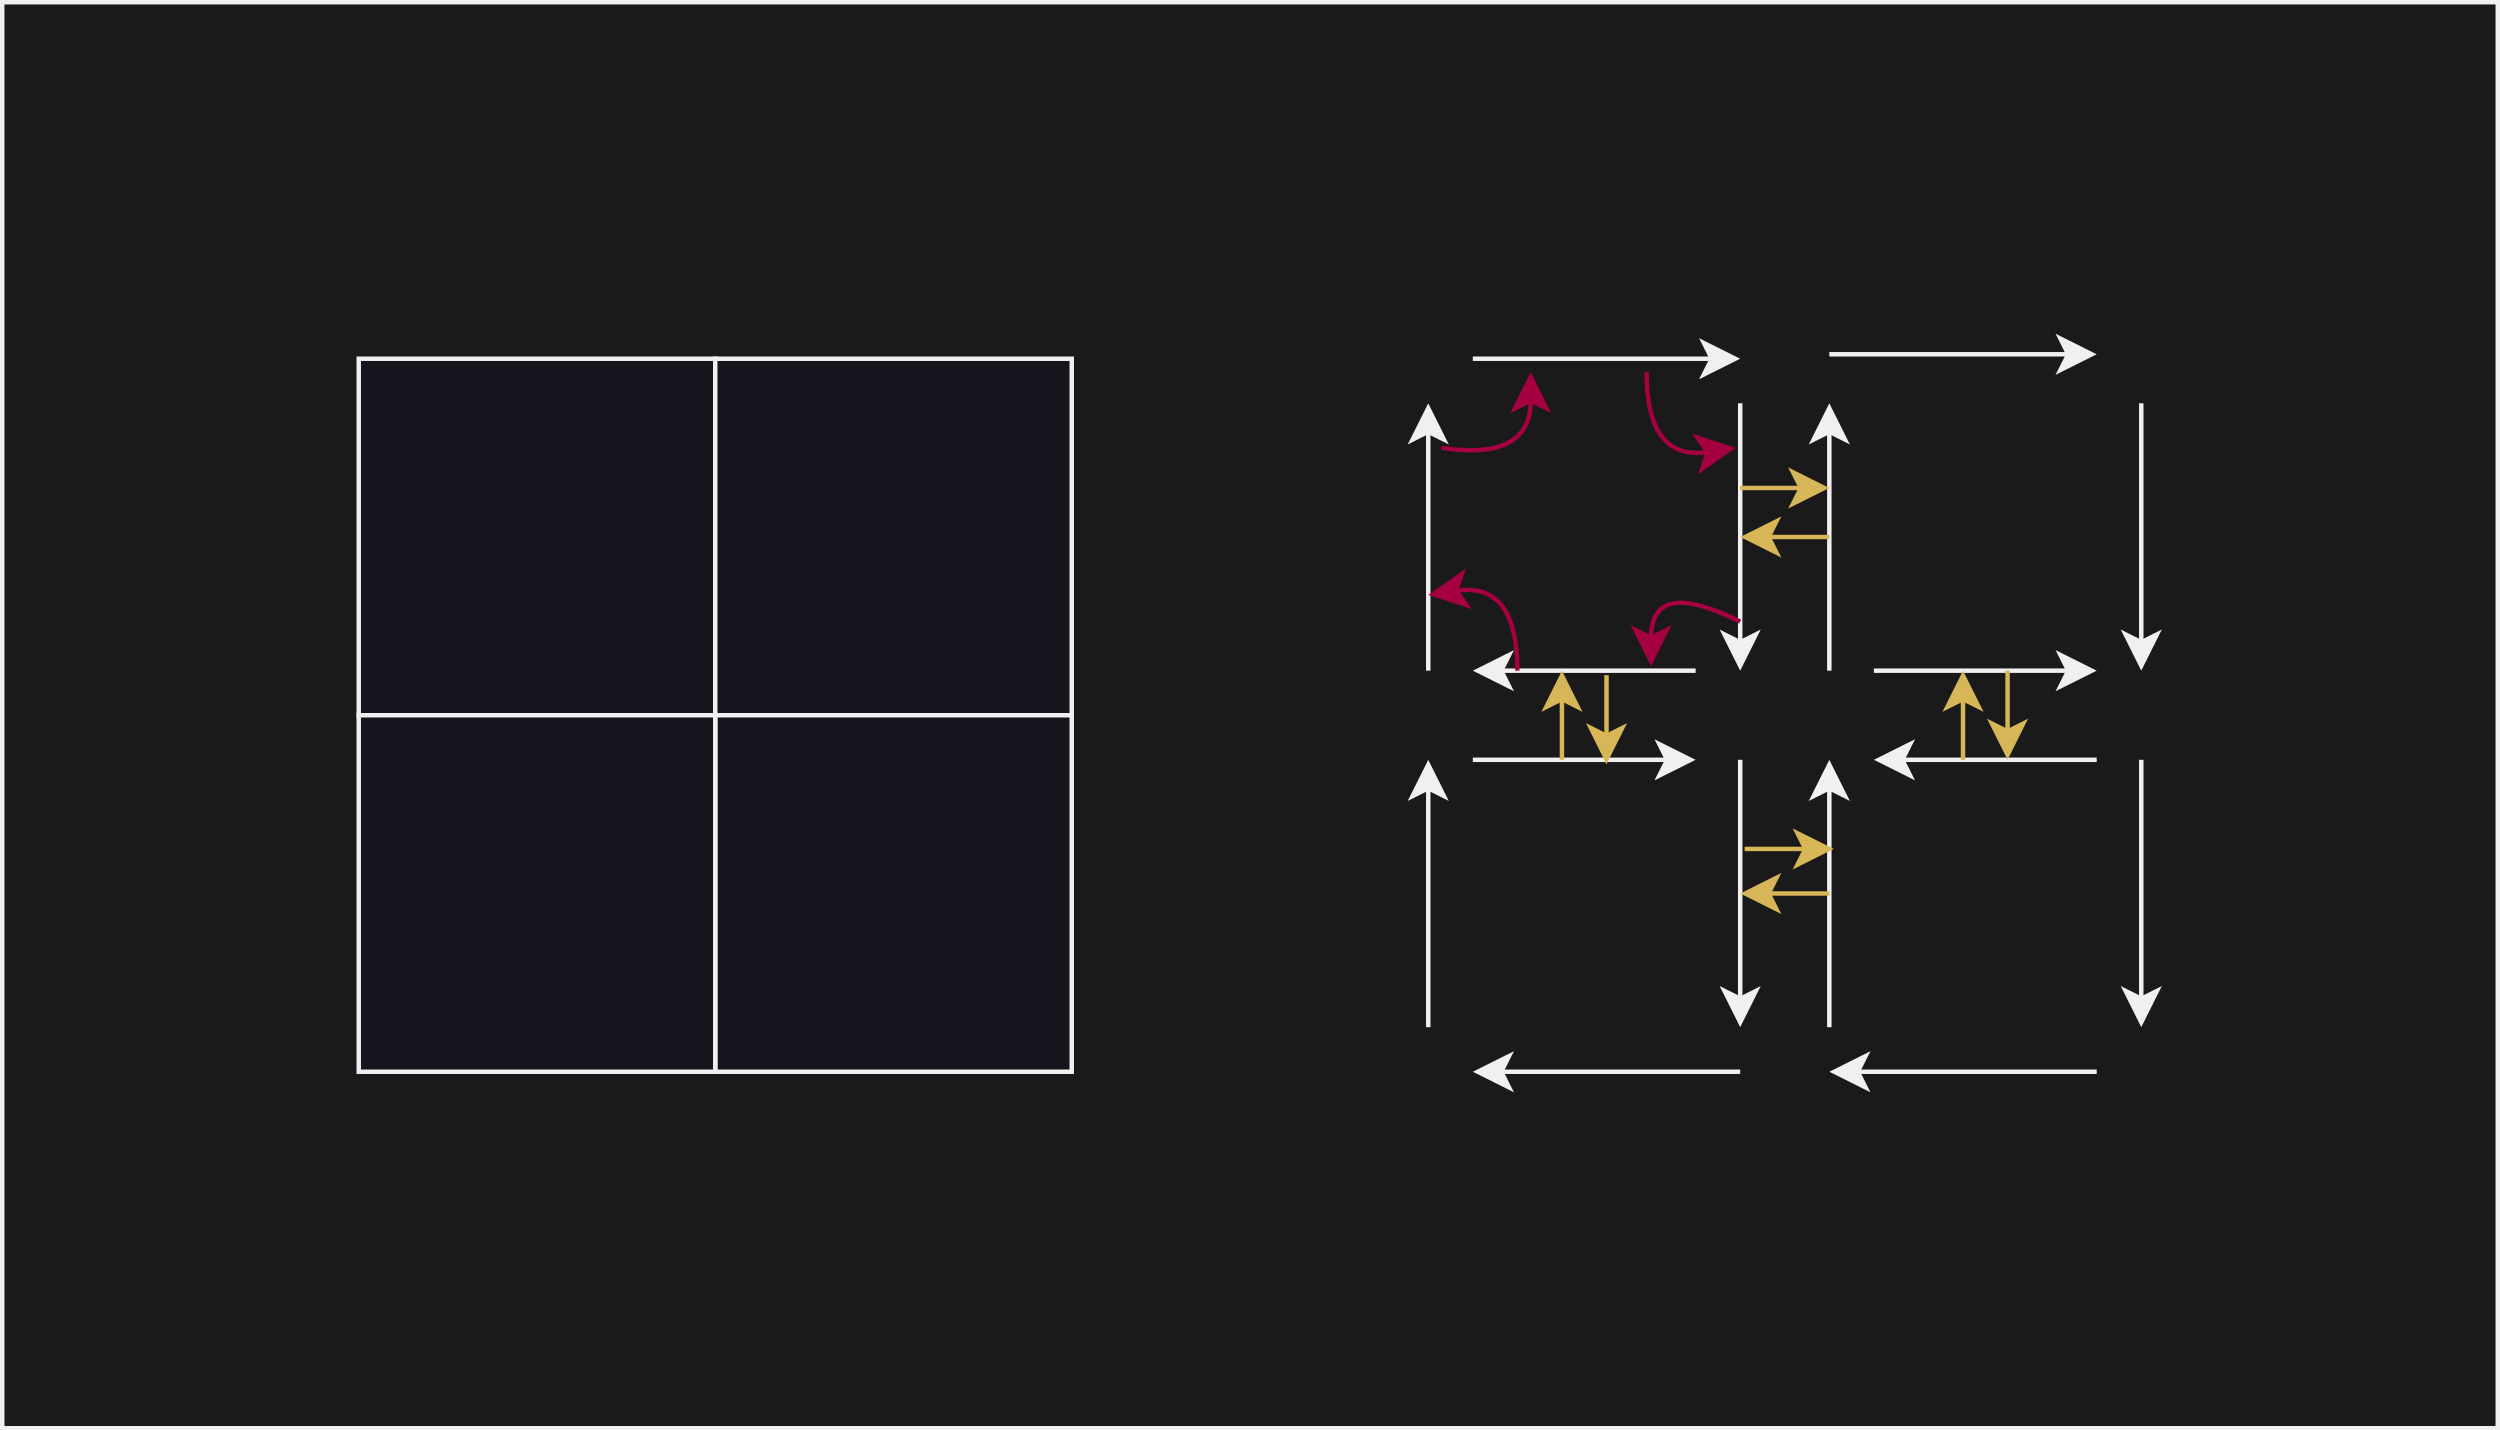 <?xml version="1.0" encoding="UTF-8"?>
<!-- Do not edit this file with editors other than draw.io -->
<!DOCTYPE svg PUBLIC "-//W3C//DTD SVG 1.1//EN" "http://www.w3.org/Graphics/SVG/1.1/DTD/svg11.dtd">
<svg xmlns="http://www.w3.org/2000/svg" xmlns:xlink="http://www.w3.org/1999/xlink" version="1.1" width="561px" height="321px" viewBox="-0.5 -0.5 561 321" content="&lt;mxfile host=&quot;Electron&quot; modified=&quot;2024-02-20T13:14:29.099Z&quot; agent=&quot;Mozilla/5.0 (X11; Linux x86_64) AppleWebKit/537.36 (KHTML, like Gecko) draw.io/23.1.5 Chrome/120.0.61.109 Electron/28.1.0 Safari/537.36&quot; etag=&quot;7lYcp_YduM7l5_pykWdE&quot; version=&quot;23.1.5&quot; type=&quot;device&quot; scale=&quot;1&quot; border=&quot;0&quot;&gt;&#10;  &lt;diagram name=&quot;Page-1&quot; id=&quot;5R-JQCDB5gOTmXGszL4h&quot;&gt;&#10;    &lt;mxGraphModel dx=&quot;714&quot; dy=&quot;1710&quot; grid=&quot;1&quot; gridSize=&quot;10&quot; guides=&quot;1&quot; tooltips=&quot;1&quot; connect=&quot;1&quot; arrows=&quot;1&quot; fold=&quot;1&quot; page=&quot;1&quot; pageScale=&quot;1&quot; pageWidth=&quot;827&quot; pageHeight=&quot;1169&quot; math=&quot;0&quot; shadow=&quot;0&quot;&gt;&#10;      &lt;root&gt;&#10;        &lt;mxCell id=&quot;0&quot; /&gt;&#10;        &lt;mxCell id=&quot;1&quot; parent=&quot;0&quot; /&gt;&#10;        &lt;mxCell id=&quot;NM2PuLcdDM6mb2jU_M7i-41&quot; value=&quot;&quot; style=&quot;rounded=0;whiteSpace=wrap;html=1;fillColor=#1A1A1A;&quot; vertex=&quot;1&quot; parent=&quot;1&quot;&gt;&#10;          &lt;mxGeometry x=&quot;40&quot; y=&quot;40&quot; width=&quot;560&quot; height=&quot;320&quot; as=&quot;geometry&quot; /&gt;&#10;        &lt;/mxCell&gt;&#10;        &lt;mxCell id=&quot;NM2PuLcdDM6mb2jU_M7i-1&quot; value=&quot;&quot; style=&quot;whiteSpace=wrap;html=1;aspect=fixed;&quot; vertex=&quot;1&quot; parent=&quot;1&quot;&gt;&#10;          &lt;mxGeometry x=&quot;120&quot; y=&quot;120&quot; width=&quot;80&quot; height=&quot;80&quot; as=&quot;geometry&quot; /&gt;&#10;        &lt;/mxCell&gt;&#10;        &lt;mxCell id=&quot;NM2PuLcdDM6mb2jU_M7i-2&quot; value=&quot;&quot; style=&quot;whiteSpace=wrap;html=1;aspect=fixed;&quot; vertex=&quot;1&quot; parent=&quot;1&quot;&gt;&#10;          &lt;mxGeometry x=&quot;200&quot; y=&quot;120&quot; width=&quot;80&quot; height=&quot;80&quot; as=&quot;geometry&quot; /&gt;&#10;        &lt;/mxCell&gt;&#10;        &lt;mxCell id=&quot;NM2PuLcdDM6mb2jU_M7i-3&quot; value=&quot;&quot; style=&quot;whiteSpace=wrap;html=1;aspect=fixed;&quot; vertex=&quot;1&quot; parent=&quot;1&quot;&gt;&#10;          &lt;mxGeometry x=&quot;200&quot; y=&quot;200&quot; width=&quot;80&quot; height=&quot;80&quot; as=&quot;geometry&quot; /&gt;&#10;        &lt;/mxCell&gt;&#10;        &lt;mxCell id=&quot;NM2PuLcdDM6mb2jU_M7i-4&quot; value=&quot;&quot; style=&quot;whiteSpace=wrap;html=1;aspect=fixed;&quot; vertex=&quot;1&quot; parent=&quot;1&quot;&gt;&#10;          &lt;mxGeometry x=&quot;120&quot; y=&quot;200&quot; width=&quot;80&quot; height=&quot;80&quot; as=&quot;geometry&quot; /&gt;&#10;        &lt;/mxCell&gt;&#10;        &lt;mxCell id=&quot;NM2PuLcdDM6mb2jU_M7i-5&quot; value=&quot;&quot; style=&quot;endArrow=classic;html=1;rounded=0;&quot; edge=&quot;1&quot; parent=&quot;1&quot;&gt;&#10;          &lt;mxGeometry width=&quot;50&quot; height=&quot;50&quot; relative=&quot;1&quot; as=&quot;geometry&quot;&gt;&#10;            &lt;mxPoint x=&quot;360&quot; y=&quot;270&quot; as=&quot;sourcePoint&quot; /&gt;&#10;            &lt;mxPoint x=&quot;360&quot; y=&quot;210&quot; as=&quot;targetPoint&quot; /&gt;&#10;          &lt;/mxGeometry&gt;&#10;        &lt;/mxCell&gt;&#10;        &lt;mxCell id=&quot;NM2PuLcdDM6mb2jU_M7i-6&quot; value=&quot;&quot; style=&quot;endArrow=classic;html=1;rounded=0;&quot; edge=&quot;1&quot; parent=&quot;1&quot;&gt;&#10;          &lt;mxGeometry width=&quot;50&quot; height=&quot;50&quot; relative=&quot;1&quot; as=&quot;geometry&quot;&gt;&#10;            &lt;mxPoint x=&quot;360&quot; y=&quot;190&quot; as=&quot;sourcePoint&quot; /&gt;&#10;            &lt;mxPoint x=&quot;360&quot; y=&quot;130&quot; as=&quot;targetPoint&quot; /&gt;&#10;          &lt;/mxGeometry&gt;&#10;        &lt;/mxCell&gt;&#10;        &lt;mxCell id=&quot;NM2PuLcdDM6mb2jU_M7i-7&quot; value=&quot;&quot; style=&quot;endArrow=classic;html=1;rounded=0;&quot; edge=&quot;1&quot; parent=&quot;1&quot;&gt;&#10;          &lt;mxGeometry width=&quot;50&quot; height=&quot;50&quot; relative=&quot;1&quot; as=&quot;geometry&quot;&gt;&#10;            &lt;mxPoint x=&quot;430&quot; y=&quot;280&quot; as=&quot;sourcePoint&quot; /&gt;&#10;            &lt;mxPoint x=&quot;370&quot; y=&quot;280&quot; as=&quot;targetPoint&quot; /&gt;&#10;          &lt;/mxGeometry&gt;&#10;        &lt;/mxCell&gt;&#10;        &lt;mxCell id=&quot;NM2PuLcdDM6mb2jU_M7i-8&quot; value=&quot;&quot; style=&quot;endArrow=classic;html=1;rounded=0;&quot; edge=&quot;1&quot; parent=&quot;1&quot;&gt;&#10;          &lt;mxGeometry width=&quot;50&quot; height=&quot;50&quot; relative=&quot;1&quot; as=&quot;geometry&quot;&gt;&#10;            &lt;mxPoint x=&quot;370&quot; y=&quot;120&quot; as=&quot;sourcePoint&quot; /&gt;&#10;            &lt;mxPoint x=&quot;430&quot; y=&quot;120&quot; as=&quot;targetPoint&quot; /&gt;&#10;          &lt;/mxGeometry&gt;&#10;        &lt;/mxCell&gt;&#10;        &lt;mxCell id=&quot;NM2PuLcdDM6mb2jU_M7i-9&quot; value=&quot;&quot; style=&quot;endArrow=classic;html=1;rounded=0;&quot; edge=&quot;1&quot; parent=&quot;1&quot;&gt;&#10;          &lt;mxGeometry width=&quot;50&quot; height=&quot;50&quot; relative=&quot;1&quot; as=&quot;geometry&quot;&gt;&#10;            &lt;mxPoint x=&quot;510&quot; y=&quot;280&quot; as=&quot;sourcePoint&quot; /&gt;&#10;            &lt;mxPoint x=&quot;450&quot; y=&quot;280&quot; as=&quot;targetPoint&quot; /&gt;&#10;          &lt;/mxGeometry&gt;&#10;        &lt;/mxCell&gt;&#10;        &lt;mxCell id=&quot;NM2PuLcdDM6mb2jU_M7i-10&quot; value=&quot;&quot; style=&quot;endArrow=classic;html=1;rounded=0;&quot; edge=&quot;1&quot; parent=&quot;1&quot;&gt;&#10;          &lt;mxGeometry width=&quot;50&quot; height=&quot;50&quot; relative=&quot;1&quot; as=&quot;geometry&quot;&gt;&#10;            &lt;mxPoint x=&quot;450&quot; y=&quot;119&quot; as=&quot;sourcePoint&quot; /&gt;&#10;            &lt;mxPoint x=&quot;510&quot; y=&quot;119&quot; as=&quot;targetPoint&quot; /&gt;&#10;          &lt;/mxGeometry&gt;&#10;        &lt;/mxCell&gt;&#10;        &lt;mxCell id=&quot;NM2PuLcdDM6mb2jU_M7i-11&quot; value=&quot;&quot; style=&quot;endArrow=classic;html=1;rounded=0;&quot; edge=&quot;1&quot; parent=&quot;1&quot;&gt;&#10;          &lt;mxGeometry width=&quot;50&quot; height=&quot;50&quot; relative=&quot;1&quot; as=&quot;geometry&quot;&gt;&#10;            &lt;mxPoint x=&quot;520&quot; y=&quot;130&quot; as=&quot;sourcePoint&quot; /&gt;&#10;            &lt;mxPoint x=&quot;520&quot; y=&quot;190&quot; as=&quot;targetPoint&quot; /&gt;&#10;          &lt;/mxGeometry&gt;&#10;        &lt;/mxCell&gt;&#10;        &lt;mxCell id=&quot;NM2PuLcdDM6mb2jU_M7i-12&quot; value=&quot;&quot; style=&quot;endArrow=classic;html=1;rounded=0;&quot; edge=&quot;1&quot; parent=&quot;1&quot;&gt;&#10;          &lt;mxGeometry width=&quot;50&quot; height=&quot;50&quot; relative=&quot;1&quot; as=&quot;geometry&quot;&gt;&#10;            &lt;mxPoint x=&quot;520&quot; y=&quot;210&quot; as=&quot;sourcePoint&quot; /&gt;&#10;            &lt;mxPoint x=&quot;520&quot; y=&quot;270&quot; as=&quot;targetPoint&quot; /&gt;&#10;          &lt;/mxGeometry&gt;&#10;        &lt;/mxCell&gt;&#10;        &lt;mxCell id=&quot;NM2PuLcdDM6mb2jU_M7i-13&quot; value=&quot;&quot; style=&quot;endArrow=classic;html=1;rounded=0;&quot; edge=&quot;1&quot; parent=&quot;1&quot;&gt;&#10;          &lt;mxGeometry width=&quot;50&quot; height=&quot;50&quot; relative=&quot;1&quot; as=&quot;geometry&quot;&gt;&#10;            &lt;mxPoint x=&quot;430&quot; y=&quot;130&quot; as=&quot;sourcePoint&quot; /&gt;&#10;            &lt;mxPoint x=&quot;430&quot; y=&quot;190&quot; as=&quot;targetPoint&quot; /&gt;&#10;          &lt;/mxGeometry&gt;&#10;        &lt;/mxCell&gt;&#10;        &lt;mxCell id=&quot;NM2PuLcdDM6mb2jU_M7i-14&quot; value=&quot;&quot; style=&quot;endArrow=classic;html=1;rounded=0;&quot; edge=&quot;1&quot; parent=&quot;1&quot;&gt;&#10;          &lt;mxGeometry width=&quot;50&quot; height=&quot;50&quot; relative=&quot;1&quot; as=&quot;geometry&quot;&gt;&#10;            &lt;mxPoint x=&quot;430&quot; y=&quot;210&quot; as=&quot;sourcePoint&quot; /&gt;&#10;            &lt;mxPoint x=&quot;430&quot; y=&quot;270&quot; as=&quot;targetPoint&quot; /&gt;&#10;          &lt;/mxGeometry&gt;&#10;        &lt;/mxCell&gt;&#10;        &lt;mxCell id=&quot;NM2PuLcdDM6mb2jU_M7i-15&quot; value=&quot;&quot; style=&quot;endArrow=classic;html=1;rounded=0;&quot; edge=&quot;1&quot; parent=&quot;1&quot;&gt;&#10;          &lt;mxGeometry width=&quot;50&quot; height=&quot;50&quot; relative=&quot;1&quot; as=&quot;geometry&quot;&gt;&#10;            &lt;mxPoint x=&quot;450&quot; y=&quot;190&quot; as=&quot;sourcePoint&quot; /&gt;&#10;            &lt;mxPoint x=&quot;450&quot; y=&quot;130&quot; as=&quot;targetPoint&quot; /&gt;&#10;          &lt;/mxGeometry&gt;&#10;        &lt;/mxCell&gt;&#10;        &lt;mxCell id=&quot;NM2PuLcdDM6mb2jU_M7i-16&quot; value=&quot;&quot; style=&quot;endArrow=classic;html=1;rounded=0;&quot; edge=&quot;1&quot; parent=&quot;1&quot;&gt;&#10;          &lt;mxGeometry width=&quot;50&quot; height=&quot;50&quot; relative=&quot;1&quot; as=&quot;geometry&quot;&gt;&#10;            &lt;mxPoint x=&quot;450&quot; y=&quot;270&quot; as=&quot;sourcePoint&quot; /&gt;&#10;            &lt;mxPoint x=&quot;450&quot; y=&quot;210&quot; as=&quot;targetPoint&quot; /&gt;&#10;          &lt;/mxGeometry&gt;&#10;        &lt;/mxCell&gt;&#10;        &lt;mxCell id=&quot;NM2PuLcdDM6mb2jU_M7i-17&quot; value=&quot;&quot; style=&quot;endArrow=classic;html=1;rounded=0;&quot; edge=&quot;1&quot; parent=&quot;1&quot;&gt;&#10;          &lt;mxGeometry width=&quot;50&quot; height=&quot;50&quot; relative=&quot;1&quot; as=&quot;geometry&quot;&gt;&#10;            &lt;mxPoint x=&quot;370&quot; y=&quot;210&quot; as=&quot;sourcePoint&quot; /&gt;&#10;            &lt;mxPoint x=&quot;420&quot; y=&quot;210&quot; as=&quot;targetPoint&quot; /&gt;&#10;          &lt;/mxGeometry&gt;&#10;        &lt;/mxCell&gt;&#10;        &lt;mxCell id=&quot;NM2PuLcdDM6mb2jU_M7i-18&quot; value=&quot;&quot; style=&quot;endArrow=classic;html=1;rounded=0;&quot; edge=&quot;1&quot; parent=&quot;1&quot;&gt;&#10;          &lt;mxGeometry width=&quot;50&quot; height=&quot;50&quot; relative=&quot;1&quot; as=&quot;geometry&quot;&gt;&#10;            &lt;mxPoint x=&quot;460&quot; y=&quot;190&quot; as=&quot;sourcePoint&quot; /&gt;&#10;            &lt;mxPoint x=&quot;510&quot; y=&quot;190&quot; as=&quot;targetPoint&quot; /&gt;&#10;          &lt;/mxGeometry&gt;&#10;        &lt;/mxCell&gt;&#10;        &lt;mxCell id=&quot;NM2PuLcdDM6mb2jU_M7i-19&quot; value=&quot;&quot; style=&quot;endArrow=classic;html=1;rounded=0;&quot; edge=&quot;1&quot; parent=&quot;1&quot;&gt;&#10;          &lt;mxGeometry width=&quot;50&quot; height=&quot;50&quot; relative=&quot;1&quot; as=&quot;geometry&quot;&gt;&#10;            &lt;mxPoint x=&quot;420&quot; y=&quot;190&quot; as=&quot;sourcePoint&quot; /&gt;&#10;            &lt;mxPoint x=&quot;370&quot; y=&quot;190&quot; as=&quot;targetPoint&quot; /&gt;&#10;          &lt;/mxGeometry&gt;&#10;        &lt;/mxCell&gt;&#10;        &lt;mxCell id=&quot;NM2PuLcdDM6mb2jU_M7i-20&quot; value=&quot;&quot; style=&quot;endArrow=classic;html=1;rounded=0;&quot; edge=&quot;1&quot; parent=&quot;1&quot;&gt;&#10;          &lt;mxGeometry width=&quot;50&quot; height=&quot;50&quot; relative=&quot;1&quot; as=&quot;geometry&quot;&gt;&#10;            &lt;mxPoint x=&quot;510&quot; y=&quot;210&quot; as=&quot;sourcePoint&quot; /&gt;&#10;            &lt;mxPoint x=&quot;460&quot; y=&quot;210&quot; as=&quot;targetPoint&quot; /&gt;&#10;          &lt;/mxGeometry&gt;&#10;        &lt;/mxCell&gt;&#10;        &lt;mxCell id=&quot;NM2PuLcdDM6mb2jU_M7i-23&quot; value=&quot;&quot; style=&quot;curved=1;endArrow=none;html=1;rounded=0;arcSize=20;endFill=0;startArrow=classic;startFill=1;fillColor=#d80073;strokeColor=#A50040;&quot; edge=&quot;1&quot; parent=&quot;1&quot;&gt;&#10;          &lt;mxGeometry width=&quot;50&quot; height=&quot;50&quot; relative=&quot;1&quot; as=&quot;geometry&quot;&gt;&#10;            &lt;mxPoint x=&quot;410&quot; y=&quot;189&quot; as=&quot;sourcePoint&quot; /&gt;&#10;            &lt;mxPoint x=&quot;430&quot; y=&quot;179&quot; as=&quot;targetPoint&quot; /&gt;&#10;            &lt;Array as=&quot;points&quot;&gt;&#10;              &lt;mxPoint x=&quot;410&quot; y=&quot;169&quot; /&gt;&#10;            &lt;/Array&gt;&#10;          &lt;/mxGeometry&gt;&#10;        &lt;/mxCell&gt;&#10;        &lt;mxCell id=&quot;NM2PuLcdDM6mb2jU_M7i-25&quot; value=&quot;&quot; style=&quot;curved=1;endArrow=none;html=1;rounded=0;arcSize=20;endFill=0;startArrow=classic;startFill=1;fillColor=#d80073;strokeColor=#A50040;&quot; edge=&quot;1&quot; parent=&quot;1&quot;&gt;&#10;          &lt;mxGeometry width=&quot;50&quot; height=&quot;50&quot; relative=&quot;1&quot; as=&quot;geometry&quot;&gt;&#10;            &lt;mxPoint x=&quot;383&quot; y=&quot;123&quot; as=&quot;sourcePoint&quot; /&gt;&#10;            &lt;mxPoint x=&quot;363&quot; y=&quot;140&quot; as=&quot;targetPoint&quot; /&gt;&#10;            &lt;Array as=&quot;points&quot;&gt;&#10;              &lt;mxPoint x=&quot;383&quot; y=&quot;143&quot; /&gt;&#10;            &lt;/Array&gt;&#10;          &lt;/mxGeometry&gt;&#10;        &lt;/mxCell&gt;&#10;        &lt;mxCell id=&quot;NM2PuLcdDM6mb2jU_M7i-26&quot; value=&quot;&quot; style=&quot;curved=1;endArrow=none;html=1;rounded=0;arcSize=20;endFill=0;startArrow=classic;startFill=1;fillColor=#d80073;strokeColor=#A50040;&quot; edge=&quot;1&quot; parent=&quot;1&quot;&gt;&#10;          &lt;mxGeometry width=&quot;50&quot; height=&quot;50&quot; relative=&quot;1&quot; as=&quot;geometry&quot;&gt;&#10;            &lt;mxPoint x=&quot;429&quot; y=&quot;140&quot; as=&quot;sourcePoint&quot; /&gt;&#10;            &lt;mxPoint x=&quot;409&quot; y=&quot;123&quot; as=&quot;targetPoint&quot; /&gt;&#10;            &lt;Array as=&quot;points&quot;&gt;&#10;              &lt;mxPoint x=&quot;409&quot; y=&quot;143&quot; /&gt;&#10;            &lt;/Array&gt;&#10;          &lt;/mxGeometry&gt;&#10;        &lt;/mxCell&gt;&#10;        &lt;mxCell id=&quot;NM2PuLcdDM6mb2jU_M7i-27&quot; value=&quot;&quot; style=&quot;curved=1;endArrow=none;html=1;rounded=0;arcSize=20;endFill=0;startArrow=classic;startFill=1;fillColor=#d80073;strokeColor=#A50040;&quot; edge=&quot;1&quot; parent=&quot;1&quot;&gt;&#10;          &lt;mxGeometry width=&quot;50&quot; height=&quot;50&quot; relative=&quot;1&quot; as=&quot;geometry&quot;&gt;&#10;            &lt;mxPoint x=&quot;360&quot; y=&quot;173&quot; as=&quot;sourcePoint&quot; /&gt;&#10;            &lt;mxPoint x=&quot;380&quot; y=&quot;190&quot; as=&quot;targetPoint&quot; /&gt;&#10;            &lt;Array as=&quot;points&quot;&gt;&#10;              &lt;mxPoint x=&quot;380&quot; y=&quot;170&quot; /&gt;&#10;            &lt;/Array&gt;&#10;          &lt;/mxGeometry&gt;&#10;        &lt;/mxCell&gt;&#10;        &lt;mxCell id=&quot;NM2PuLcdDM6mb2jU_M7i-30&quot; value=&quot;&quot; style=&quot;endArrow=classic;html=1;rounded=0;fillColor=#fff2cc;strokeColor=#d6b656;gradientColor=#ffd966;&quot; edge=&quot;1&quot; parent=&quot;1&quot;&gt;&#10;          &lt;mxGeometry width=&quot;50&quot; height=&quot;50&quot; relative=&quot;1&quot; as=&quot;geometry&quot;&gt;&#10;            &lt;mxPoint x=&quot;390&quot; y=&quot;210&quot; as=&quot;sourcePoint&quot; /&gt;&#10;            &lt;mxPoint x=&quot;390&quot; y=&quot;190&quot; as=&quot;targetPoint&quot; /&gt;&#10;          &lt;/mxGeometry&gt;&#10;        &lt;/mxCell&gt;&#10;        &lt;mxCell id=&quot;NM2PuLcdDM6mb2jU_M7i-31&quot; value=&quot;&quot; style=&quot;endArrow=classic;html=1;rounded=0;fillColor=#fff2cc;strokeColor=#d6b656;gradientColor=#ffd966;&quot; edge=&quot;1&quot; parent=&quot;1&quot;&gt;&#10;          &lt;mxGeometry width=&quot;50&quot; height=&quot;50&quot; relative=&quot;1&quot; as=&quot;geometry&quot;&gt;&#10;            &lt;mxPoint x=&quot;480&quot; y=&quot;210&quot; as=&quot;sourcePoint&quot; /&gt;&#10;            &lt;mxPoint x=&quot;480&quot; y=&quot;190&quot; as=&quot;targetPoint&quot; /&gt;&#10;          &lt;/mxGeometry&gt;&#10;        &lt;/mxCell&gt;&#10;        &lt;mxCell id=&quot;NM2PuLcdDM6mb2jU_M7i-32&quot; value=&quot;&quot; style=&quot;endArrow=classic;html=1;rounded=0;fillColor=#fff2cc;strokeColor=#d6b656;gradientColor=#ffd966;&quot; edge=&quot;1&quot; parent=&quot;1&quot;&gt;&#10;          &lt;mxGeometry width=&quot;50&quot; height=&quot;50&quot; relative=&quot;1&quot; as=&quot;geometry&quot;&gt;&#10;            &lt;mxPoint x=&quot;490&quot; y=&quot;190&quot; as=&quot;sourcePoint&quot; /&gt;&#10;            &lt;mxPoint x=&quot;490&quot; y=&quot;210&quot; as=&quot;targetPoint&quot; /&gt;&#10;          &lt;/mxGeometry&gt;&#10;        &lt;/mxCell&gt;&#10;        &lt;mxCell id=&quot;NM2PuLcdDM6mb2jU_M7i-33&quot; value=&quot;&quot; style=&quot;endArrow=classic;html=1;rounded=0;fillColor=#fff2cc;strokeColor=#d6b656;gradientColor=#ffd966;&quot; edge=&quot;1&quot; parent=&quot;1&quot;&gt;&#10;          &lt;mxGeometry width=&quot;50&quot; height=&quot;50&quot; relative=&quot;1&quot; as=&quot;geometry&quot;&gt;&#10;            &lt;mxPoint x=&quot;400&quot; y=&quot;191&quot; as=&quot;sourcePoint&quot; /&gt;&#10;            &lt;mxPoint x=&quot;400&quot; y=&quot;211&quot; as=&quot;targetPoint&quot; /&gt;&#10;          &lt;/mxGeometry&gt;&#10;        &lt;/mxCell&gt;&#10;        &lt;mxCell id=&quot;NM2PuLcdDM6mb2jU_M7i-34&quot; value=&quot;&quot; style=&quot;endArrow=classic;html=1;rounded=0;fillColor=#fff2cc;strokeColor=#d6b656;gradientColor=#ffd966;&quot; edge=&quot;1&quot; parent=&quot;1&quot;&gt;&#10;          &lt;mxGeometry width=&quot;50&quot; height=&quot;50&quot; relative=&quot;1&quot; as=&quot;geometry&quot;&gt;&#10;            &lt;mxPoint x=&quot;430&quot; y=&quot;149&quot; as=&quot;sourcePoint&quot; /&gt;&#10;            &lt;mxPoint x=&quot;450&quot; y=&quot;149&quot; as=&quot;targetPoint&quot; /&gt;&#10;          &lt;/mxGeometry&gt;&#10;        &lt;/mxCell&gt;&#10;        &lt;mxCell id=&quot;NM2PuLcdDM6mb2jU_M7i-35&quot; value=&quot;&quot; style=&quot;endArrow=classic;html=1;rounded=0;fillColor=#fff2cc;strokeColor=#d6b656;gradientColor=#ffd966;&quot; edge=&quot;1&quot; parent=&quot;1&quot;&gt;&#10;          &lt;mxGeometry width=&quot;50&quot; height=&quot;50&quot; relative=&quot;1&quot; as=&quot;geometry&quot;&gt;&#10;            &lt;mxPoint x=&quot;431&quot; y=&quot;230&quot; as=&quot;sourcePoint&quot; /&gt;&#10;            &lt;mxPoint x=&quot;451&quot; y=&quot;230&quot; as=&quot;targetPoint&quot; /&gt;&#10;          &lt;/mxGeometry&gt;&#10;        &lt;/mxCell&gt;&#10;        &lt;mxCell id=&quot;NM2PuLcdDM6mb2jU_M7i-36&quot; value=&quot;&quot; style=&quot;endArrow=classic;html=1;rounded=0;fillColor=#fff2cc;strokeColor=#d6b656;gradientColor=#ffd966;&quot; edge=&quot;1&quot; parent=&quot;1&quot;&gt;&#10;          &lt;mxGeometry width=&quot;50&quot; height=&quot;50&quot; relative=&quot;1&quot; as=&quot;geometry&quot;&gt;&#10;            &lt;mxPoint x=&quot;450&quot; y=&quot;160&quot; as=&quot;sourcePoint&quot; /&gt;&#10;            &lt;mxPoint x=&quot;430&quot; y=&quot;160&quot; as=&quot;targetPoint&quot; /&gt;&#10;          &lt;/mxGeometry&gt;&#10;        &lt;/mxCell&gt;&#10;        &lt;mxCell id=&quot;NM2PuLcdDM6mb2jU_M7i-37&quot; value=&quot;&quot; style=&quot;endArrow=classic;html=1;rounded=0;fillColor=#fff2cc;strokeColor=#d6b656;gradientColor=#ffd966;&quot; edge=&quot;1&quot; parent=&quot;1&quot;&gt;&#10;          &lt;mxGeometry width=&quot;50&quot; height=&quot;50&quot; relative=&quot;1&quot; as=&quot;geometry&quot;&gt;&#10;            &lt;mxPoint x=&quot;450&quot; y=&quot;240&quot; as=&quot;sourcePoint&quot; /&gt;&#10;            &lt;mxPoint x=&quot;430&quot; y=&quot;240&quot; as=&quot;targetPoint&quot; /&gt;&#10;          &lt;/mxGeometry&gt;&#10;        &lt;/mxCell&gt;&#10;      &lt;/root&gt;&#10;    &lt;/mxGraphModel&gt;&#10;  &lt;/diagram&gt;&#10;&lt;/mxfile&gt;&#10;" style="background-color: rgb(24, 20, 29);"><rect x="-0.5" y="-0.5" width="561" height="321" fill="#808080" stroke="none"/><defs/><rect fill="#18141D" width="100%" height="100%" x="0" y="0"/><g><rect x="0" y="0" width="560" height="320" fill="#1a1a1a" stroke="rgb(240, 240, 240)" pointer-events="all"/><rect x="80" y="80" width="80" height="80" fill="rgb(24, 20, 29)" stroke="rgb(240, 240, 240)" pointer-events="all"/><rect x="160" y="80" width="80" height="80" fill="rgb(24, 20, 29)" stroke="rgb(240, 240, 240)" pointer-events="all"/><rect x="160" y="160" width="80" height="80" fill="rgb(24, 20, 29)" stroke="rgb(240, 240, 240)" pointer-events="all"/><rect x="80" y="160" width="80" height="80" fill="rgb(24, 20, 29)" stroke="rgb(240, 240, 240)" pointer-events="all"/><path d="M 320 230 L 320 176.37" fill="none" stroke="rgb(240, 240, 240)" stroke-miterlimit="10" pointer-events="stroke"/><path d="M 320 171.12 L 323.5 178.12 L 320 176.37 L 316.5 178.12 Z" fill="rgb(240, 240, 240)" stroke="rgb(240, 240, 240)" stroke-miterlimit="10" pointer-events="all"/><path d="M 320 150 L 320 96.37" fill="none" stroke="rgb(240, 240, 240)" stroke-miterlimit="10" pointer-events="stroke"/><path d="M 320 91.12 L 323.5 98.12 L 320 96.37 L 316.5 98.12 Z" fill="rgb(240, 240, 240)" stroke="rgb(240, 240, 240)" stroke-miterlimit="10" pointer-events="all"/><path d="M 390 240 L 336.37 240" fill="none" stroke="rgb(240, 240, 240)" stroke-miterlimit="10" pointer-events="stroke"/><path d="M 331.12 240 L 338.12 236.5 L 336.37 240 L 338.12 243.5 Z" fill="rgb(240, 240, 240)" stroke="rgb(240, 240, 240)" stroke-miterlimit="10" pointer-events="all"/><path d="M 330 80 L 383.63 80" fill="none" stroke="rgb(240, 240, 240)" stroke-miterlimit="10" pointer-events="stroke"/><path d="M 388.88 80 L 381.88 83.5 L 383.63 80 L 381.88 76.5 Z" fill="rgb(240, 240, 240)" stroke="rgb(240, 240, 240)" stroke-miterlimit="10" pointer-events="all"/><path d="M 470 240 L 416.37 240" fill="none" stroke="rgb(240, 240, 240)" stroke-miterlimit="10" pointer-events="stroke"/><path d="M 411.12 240 L 418.12 236.5 L 416.37 240 L 418.12 243.5 Z" fill="rgb(240, 240, 240)" stroke="rgb(240, 240, 240)" stroke-miterlimit="10" pointer-events="all"/><path d="M 410 79 L 463.63 79" fill="none" stroke="rgb(240, 240, 240)" stroke-miterlimit="10" pointer-events="stroke"/><path d="M 468.88 79 L 461.88 82.5 L 463.63 79 L 461.88 75.5 Z" fill="rgb(240, 240, 240)" stroke="rgb(240, 240, 240)" stroke-miterlimit="10" pointer-events="all"/><path d="M 480 90 L 480 143.63" fill="none" stroke="rgb(240, 240, 240)" stroke-miterlimit="10" pointer-events="stroke"/><path d="M 480 148.88 L 476.5 141.88 L 480 143.63 L 483.5 141.88 Z" fill="rgb(240, 240, 240)" stroke="rgb(240, 240, 240)" stroke-miterlimit="10" pointer-events="all"/><path d="M 480 170 L 480 223.63" fill="none" stroke="rgb(240, 240, 240)" stroke-miterlimit="10" pointer-events="stroke"/><path d="M 480 228.88 L 476.5 221.88 L 480 223.63 L 483.5 221.88 Z" fill="rgb(240, 240, 240)" stroke="rgb(240, 240, 240)" stroke-miterlimit="10" pointer-events="all"/><path d="M 390 90 L 390 143.63" fill="none" stroke="rgb(240, 240, 240)" stroke-miterlimit="10" pointer-events="stroke"/><path d="M 390 148.88 L 386.5 141.88 L 390 143.63 L 393.5 141.88 Z" fill="rgb(240, 240, 240)" stroke="rgb(240, 240, 240)" stroke-miterlimit="10" pointer-events="all"/><path d="M 390 170 L 390 223.63" fill="none" stroke="rgb(240, 240, 240)" stroke-miterlimit="10" pointer-events="stroke"/><path d="M 390 228.88 L 386.5 221.88 L 390 223.63 L 393.5 221.88 Z" fill="rgb(240, 240, 240)" stroke="rgb(240, 240, 240)" stroke-miterlimit="10" pointer-events="all"/><path d="M 410 150 L 410 96.37" fill="none" stroke="rgb(240, 240, 240)" stroke-miterlimit="10" pointer-events="stroke"/><path d="M 410 91.12 L 413.5 98.12 L 410 96.37 L 406.5 98.12 Z" fill="rgb(240, 240, 240)" stroke="rgb(240, 240, 240)" stroke-miterlimit="10" pointer-events="all"/><path d="M 410 230 L 410 176.37" fill="none" stroke="rgb(240, 240, 240)" stroke-miterlimit="10" pointer-events="stroke"/><path d="M 410 171.12 L 413.5 178.12 L 410 176.37 L 406.5 178.12 Z" fill="rgb(240, 240, 240)" stroke="rgb(240, 240, 240)" stroke-miterlimit="10" pointer-events="all"/><path d="M 330 170 L 373.63 170" fill="none" stroke="rgb(240, 240, 240)" stroke-miterlimit="10" pointer-events="stroke"/><path d="M 378.88 170 L 371.88 173.5 L 373.63 170 L 371.88 166.5 Z" fill="rgb(240, 240, 240)" stroke="rgb(240, 240, 240)" stroke-miterlimit="10" pointer-events="all"/><path d="M 420 150 L 463.63 150" fill="none" stroke="rgb(240, 240, 240)" stroke-miterlimit="10" pointer-events="stroke"/><path d="M 468.88 150 L 461.88 153.5 L 463.63 150 L 461.88 146.5 Z" fill="rgb(240, 240, 240)" stroke="rgb(240, 240, 240)" stroke-miterlimit="10" pointer-events="all"/><path d="M 380 150 L 336.37 150" fill="none" stroke="rgb(240, 240, 240)" stroke-miterlimit="10" pointer-events="stroke"/><path d="M 331.12 150 L 338.12 146.5 L 336.37 150 L 338.12 153.5 Z" fill="rgb(240, 240, 240)" stroke="rgb(240, 240, 240)" stroke-miterlimit="10" pointer-events="all"/><path d="M 470 170 L 426.37 170" fill="none" stroke="rgb(240, 240, 240)" stroke-miterlimit="10" pointer-events="stroke"/><path d="M 421.12 170 L 428.12 166.5 L 426.37 170 L 428.12 173.5 Z" fill="rgb(240, 240, 240)" stroke="rgb(240, 240, 240)" stroke-miterlimit="10" pointer-events="all"/><path d="M 370 142.63 Q 370 129 390 139" fill="none" stroke="#a50040" stroke-miterlimit="10" pointer-events="stroke"/><path d="M 370 147.88 L 366.5 140.88 L 370 142.63 L 373.5 140.88 Z" fill="#a50040" stroke="#a50040" stroke-miterlimit="10" pointer-events="all"/><path d="M 343 89.37 Q 343 103 323 100" fill="none" stroke="#a50040" stroke-miterlimit="10" pointer-events="stroke"/><path d="M 343 84.12 L 346.5 91.12 L 343 89.37 L 339.5 91.12 Z" fill="#a50040" stroke="#a50040" stroke-miterlimit="10" pointer-events="all"/><path d="M 382.7 100.94 Q 369 103 369 83" fill="none" stroke="#a50040" stroke-miterlimit="10" pointer-events="stroke"/><path d="M 387.89 100.17 L 381.49 104.67 L 382.7 100.94 L 380.45 97.74 Z" fill="#a50040" stroke="#a50040" stroke-miterlimit="10" pointer-events="all"/><path d="M 326.3 132.06 Q 340 130 340 150" fill="none" stroke="#a50040" stroke-miterlimit="10" pointer-events="stroke"/><path d="M 321.11 132.83 L 327.51 128.33 L 326.3 132.06 L 328.55 135.26 Z" fill="#a50040" stroke="#a50040" stroke-miterlimit="10" pointer-events="all"/><path d="M 350 170 L 350 156.37" fill="none" stroke="#d6b656" stroke-miterlimit="10" pointer-events="stroke"/><path d="M 350 151.12 L 353.5 158.12 L 350 156.37 L 346.5 158.12 Z" fill="#d6b656" stroke="#d6b656" stroke-miterlimit="10" pointer-events="all"/><path d="M 440 170 L 440 156.37" fill="none" stroke="#d6b656" stroke-miterlimit="10" pointer-events="stroke"/><path d="M 440 151.12 L 443.5 158.12 L 440 156.37 L 436.5 158.12 Z" fill="#d6b656" stroke="#d6b656" stroke-miterlimit="10" pointer-events="all"/><path d="M 450 150 L 450 163.63" fill="none" stroke="#d6b656" stroke-miterlimit="10" pointer-events="stroke"/><path d="M 450 168.88 L 446.5 161.88 L 450 163.63 L 453.5 161.88 Z" fill="#d6b656" stroke="#d6b656" stroke-miterlimit="10" pointer-events="all"/><path d="M 360 151 L 360 164.63" fill="none" stroke="#d6b656" stroke-miterlimit="10" pointer-events="stroke"/><path d="M 360 169.88 L 356.5 162.88 L 360 164.63 L 363.5 162.88 Z" fill="#d6b656" stroke="#d6b656" stroke-miterlimit="10" pointer-events="all"/><path d="M 390 109 L 403.63 109" fill="none" stroke="#d6b656" stroke-miterlimit="10" pointer-events="stroke"/><path d="M 408.88 109 L 401.88 112.5 L 403.63 109 L 401.88 105.5 Z" fill="#d6b656" stroke="#d6b656" stroke-miterlimit="10" pointer-events="all"/><path d="M 391 190 L 404.63 190" fill="none" stroke="#d6b656" stroke-miterlimit="10" pointer-events="stroke"/><path d="M 409.88 190 L 402.88 193.5 L 404.63 190 L 402.88 186.5 Z" fill="#d6b656" stroke="#d6b656" stroke-miterlimit="10" pointer-events="all"/><path d="M 410 120 L 396.37 120" fill="none" stroke="#d6b656" stroke-miterlimit="10" pointer-events="stroke"/><path d="M 391.12 120 L 398.12 116.5 L 396.37 120 L 398.12 123.5 Z" fill="#d6b656" stroke="#d6b656" stroke-miterlimit="10" pointer-events="all"/><path d="M 410 200 L 396.37 200" fill="none" stroke="#d6b656" stroke-miterlimit="10" pointer-events="stroke"/><path d="M 391.12 200 L 398.12 196.5 L 396.37 200 L 398.12 203.5 Z" fill="#d6b656" stroke="#d6b656" stroke-miterlimit="10" pointer-events="all"/></g></svg>